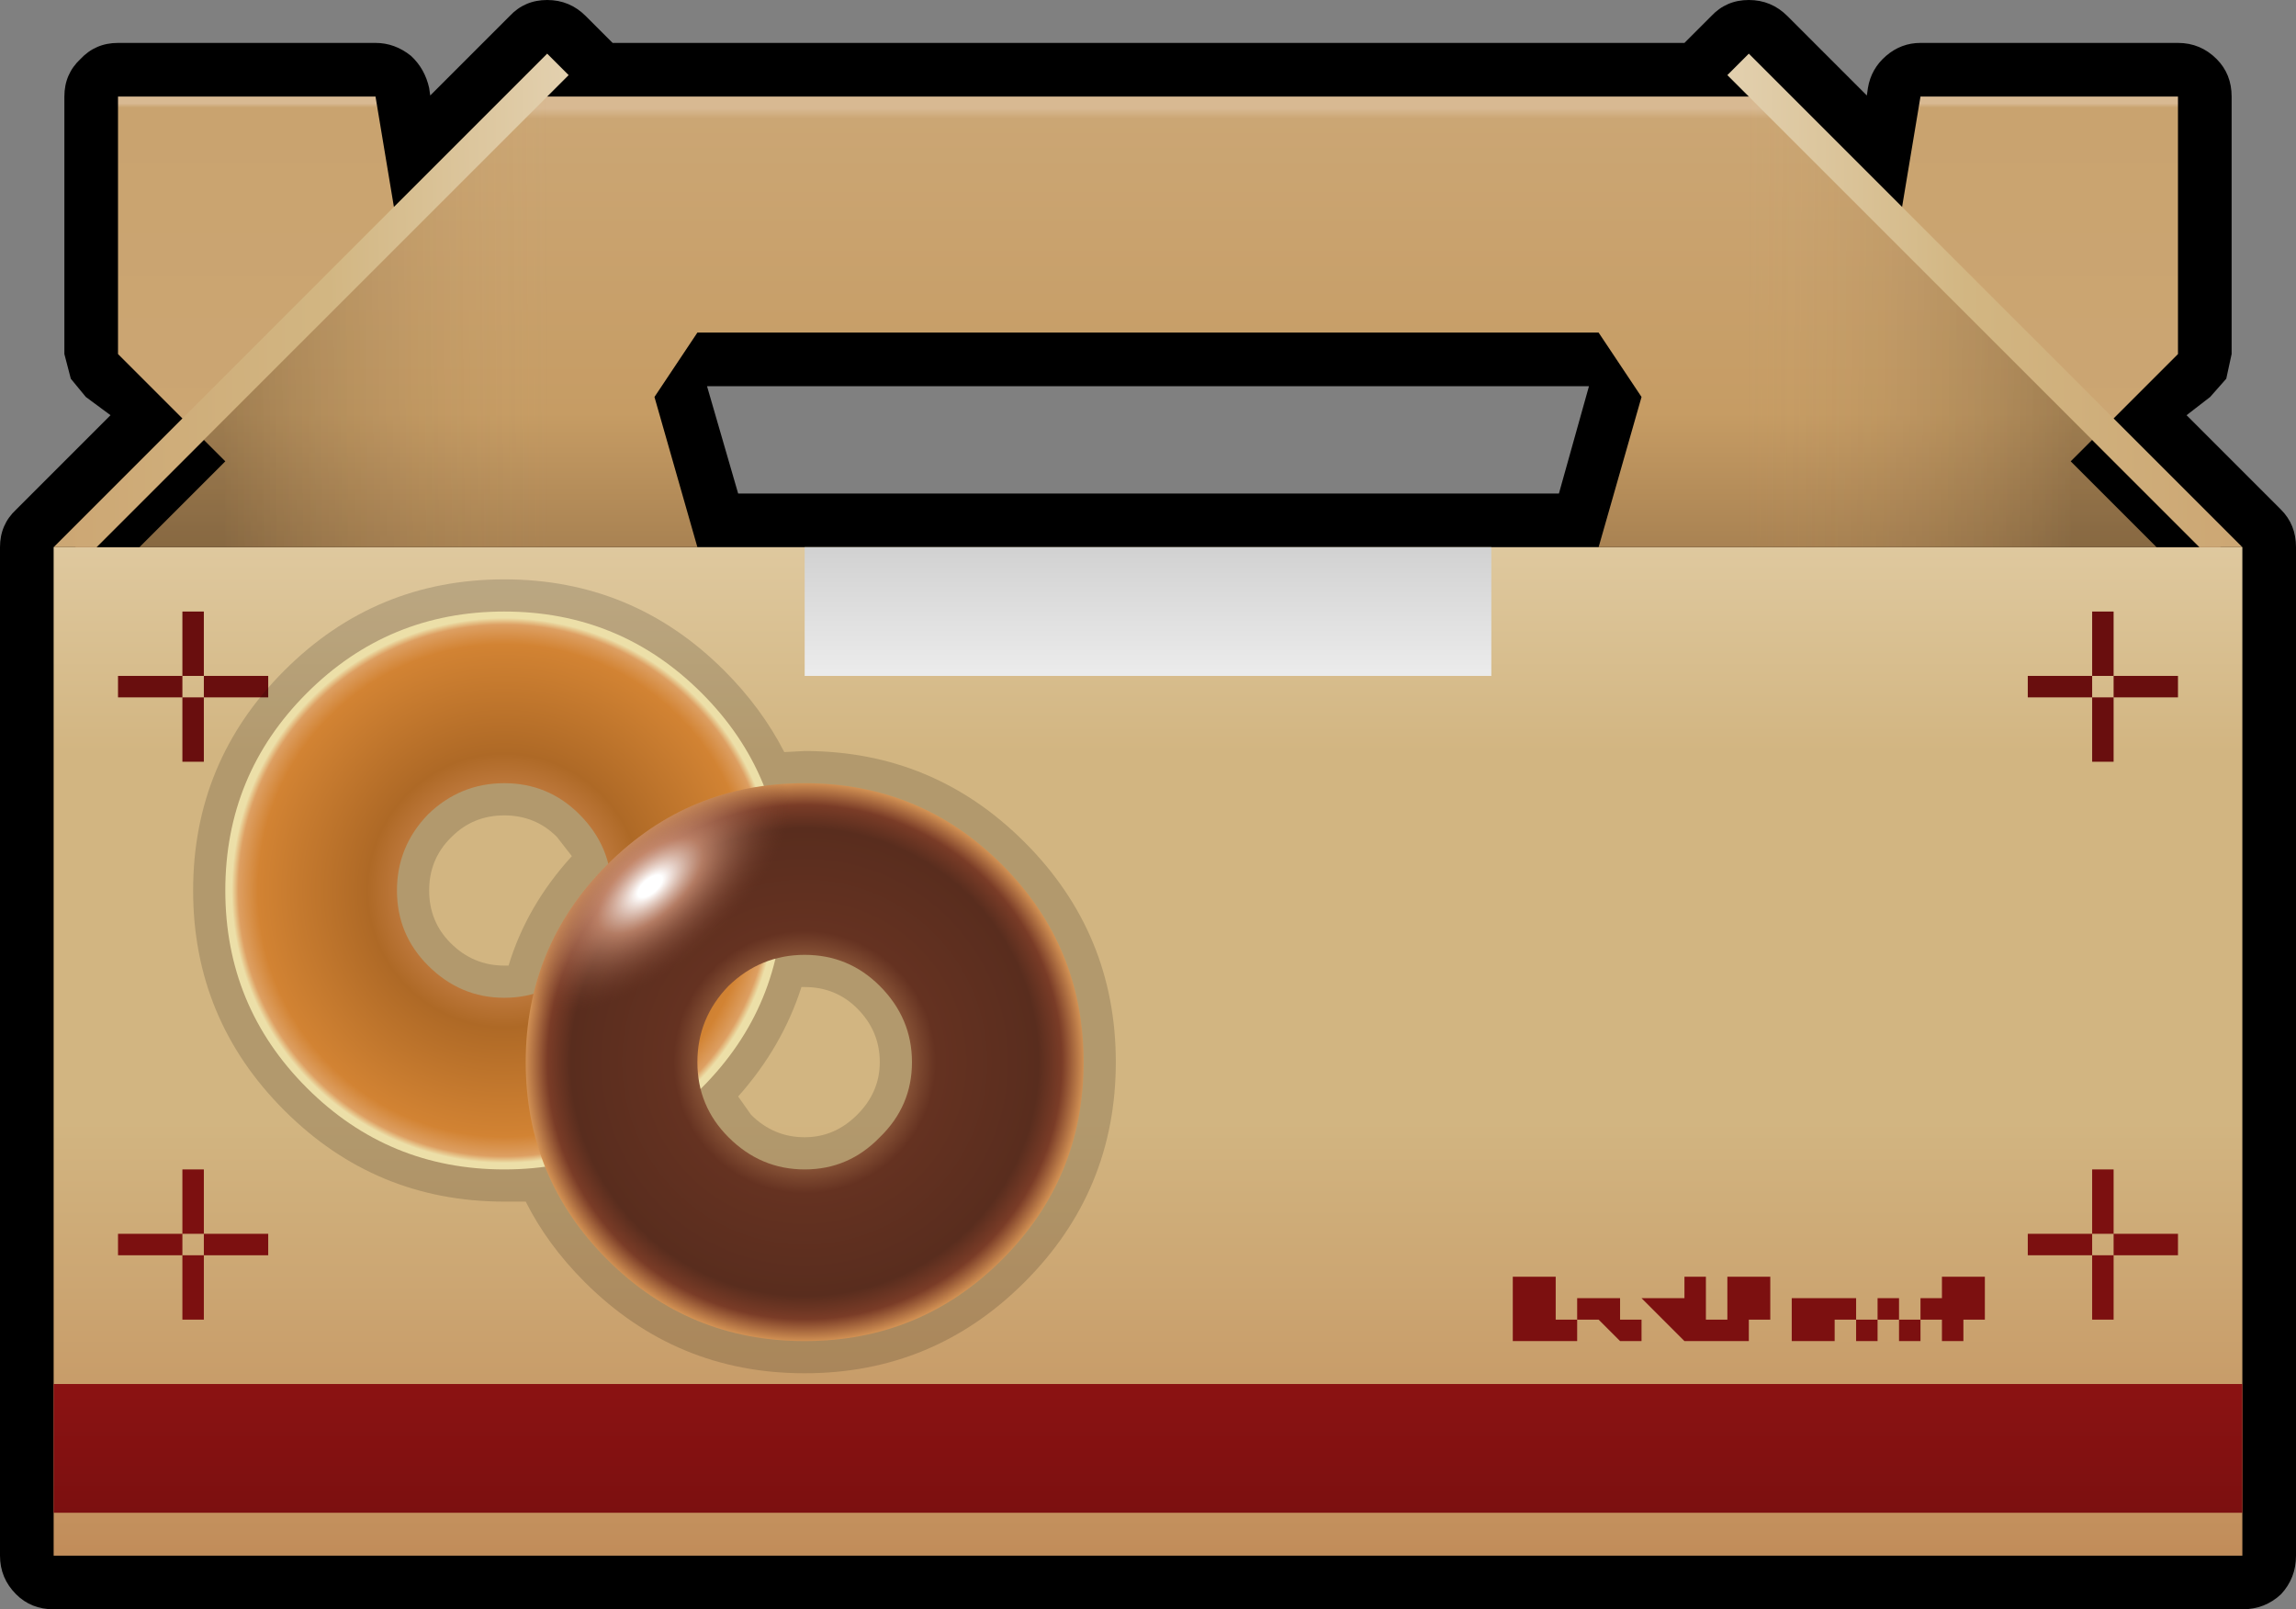 <?xml version="1.0" encoding="UTF-8" standalone="no"?>
<svg xmlns:xlink="http://www.w3.org/1999/xlink" height="75.0px" width="107.0px" xmlns="http://www.w3.org/2000/svg">
  <rect width="100%" height="100%" fill="#808080" stroke="none"/>
  <g transform="matrix(1.0, 0.0, 0.0, 1.0, 53.5, 37.5)">
    <path d="M26.25 -36.75 Q26.95 -37.5 28.0 -37.5 29.05 -37.5 29.8 -36.75 L33.5 -33.05 33.55 -33.4 Q33.7 -34.3 34.4 -34.9 35.1 -35.5 36.0 -35.5 L48.0 -35.5 Q49.05 -35.5 49.8 -34.75 50.5 -34.05 50.5 -33.0 L50.5 -21.0 50.25 -19.85 49.5 -19.0 48.4 -18.15 52.8 -13.75 Q53.5 -13.05 53.5 -12.0 L53.5 35.0 Q53.5 36.05 52.8 36.8 52.05 37.5 51.0 37.5 L-51.0 37.5 Q-52.05 37.5 -52.75 36.8 -53.5 36.05 -53.5 35.0 L-53.5 -12.0 Q-53.5 -13.05 -52.75 -13.75 L-48.35 -18.15 -49.5 -19.0 -50.2 -19.85 -50.5 -21.0 -50.5 -33.0 Q-50.5 -34.05 -49.75 -34.75 -49.05 -35.5 -48.0 -35.5 L-36.0 -35.5 Q-35.1 -35.5 -34.35 -34.9 -33.7 -34.3 -33.5 -33.4 L-33.45 -33.05 -29.75 -36.75 Q-29.05 -37.5 -28.0 -37.5 -26.95 -37.5 -26.2 -36.75 L-25.2 -35.75 -24.95 -35.5 25.0 -35.5 25.25 -35.75 26.25 -36.75 M20.55 -19.5 L-20.55 -19.5 -19.1 -14.5 19.15 -14.5 20.55 -19.5" fill="#000000" fill-rule="evenodd" stroke="none"/>
    <path d="M-51.0 -12.0 L51.0 -12.0 51.0 35.0 -51.0 35.0 -51.0 -12.0" fill="url(#gradient0)" fill-rule="evenodd" stroke="none"/>
    <path d="M51.0 33.0 L-51.0 33.0 -51.0 27.0 51.0 27.0 51.0 33.0" fill="url(#gradient1)" fill-rule="evenodd" stroke="none"/>
    <path d="M-48.0 -21.0 L-48.0 -33.0 -36.0 -33.0 -35.0 -27.0 -44.0 -17.0 -48.0 -21.0" fill="url(#gradient2)" fill-rule="evenodd" stroke="none"/>
    <path d="M35.0 -27.0 L36.0 -33.0 48.0 -33.0 48.0 -21.0 44.0 -17.0 35.0 -27.0" fill="url(#gradient3)" fill-rule="evenodd" stroke="none"/>
    <path d="M21.0 -22.0 L-21.0 -22.0 -23.0 -19.0 -21.0 -12.0 -50.0 -12.0 -29.0 -33.0 0.0 -33.0 29.0 -33.0 50.0 -12.0 21.0 -12.0 23.0 -19.0 21.0 -22.0" fill="url(#gradient4)" fill-rule="evenodd" stroke="none"/>
    <path d="M44.0 -17.0 L49.0 -12.0 47.0 -12.0 43.0 -16.0 44.0 -17.0 M-44.0 -17.0 L-43.0 -16.0 -47.0 -12.0 -49.0 -12.0 -44.0 -17.0" fill="#000000" fill-rule="evenodd" stroke="none"/>
    <path d="M16.0 -6.0 L-16.0 -6.0 -16.0 -12.0 16.0 -12.0 16.0 -6.0" fill="url(#gradient5)" fill-rule="evenodd" stroke="none"/>
    <path d="M-51.0 -12.0 L-28.0 -35.0 -27.0 -34.0 -49.0 -12.0 -51.0 -12.0" fill="url(#gradient6)" fill-rule="evenodd" stroke="none"/>
    <path d="M27.0 -34.0 L28.0 -35.0 51.0 -12.0 49.0 -12.0 27.0 -34.0" fill="url(#gradient7)" fill-rule="evenodd" stroke="none"/>
    <path d="M45.0 17.0 L45.0 20.0 48.0 20.0 48.0 21.0 45.0 21.0 45.0 24.0 44.0 24.0 44.0 21.0 41.0 21.0 41.0 20.0 44.0 20.0 44.0 17.0 45.0 17.0 M45.0 20.0 L44.0 20.0 44.0 21.0 45.0 21.0 45.0 20.0 M-44.0 17.0 L-44.0 20.0 -41.0 20.0 -41.0 21.0 -44.0 21.0 -44.0 24.0 -45.0 24.0 -45.0 21.0 -48.0 21.0 -48.0 20.0 -45.0 20.0 -45.0 17.0 -44.0 17.0 M-45.0 20.0 L-45.0 21.0 -44.0 21.0 -44.0 20.0 -45.0 20.0" fill="#7c1010" fill-rule="evenodd" stroke="none"/>
    <path d="M45.0 -9.0 L45.0 -6.0 48.0 -6.0 48.0 -5.0 45.0 -5.0 45.0 -2.0 44.0 -2.0 44.0 -5.0 41.0 -5.0 41.0 -6.0 44.0 -6.0 44.0 -9.0 45.0 -9.0 M44.0 -6.0 L44.0 -5.0 45.0 -5.0 45.0 -6.0 44.0 -6.0 M-44.0 -9.0 L-44.0 -6.0 -41.0 -6.0 -41.0 -5.0 -44.0 -5.0 -44.0 -2.0 -45.0 -2.0 -45.0 -5.0 -48.0 -5.0 -48.0 -6.0 -45.0 -6.0 -45.0 -9.0 -44.0 -9.0 M-44.0 -6.0 L-45.0 -6.0 -45.0 -5.0 -44.0 -5.0 -44.0 -6.0" fill="#690e0e" fill-rule="evenodd" stroke="none"/>
    <path d="M-16.0 -2.5 Q-10.0 -2.5 -5.75 1.75 -1.5 6.0 -1.5 12.0 -1.5 18.0 -5.75 22.25 -10.0 26.5 -16.0 26.5 -22.0 26.5 -26.25 22.25 -28.0 20.5 -29.0 18.5 L-30.0 18.5 Q-36.0 18.5 -40.25 14.25 -44.5 10.0 -44.5 4.0 -44.5 -2.0 -40.25 -6.25 -36.0 -10.5 -30.0 -10.5 -24.0 -10.5 -19.75 -6.25 -18.0 -4.5 -16.95 -2.45 L-16.0 -2.5 M-13.55 9.5 Q-14.55 8.5 -16.0 8.5 L-16.15 8.5 Q-17.05 11.3 -19.1 13.6 L-18.5 14.45 Q-17.45 15.5 -16.0 15.5 -14.6 15.5 -13.55 14.45 -12.5 13.4 -12.5 12.0 -12.5 10.55 -13.55 9.5 M-30.0 0.5 Q-31.45 0.5 -32.45 1.5 L-32.5 1.55 Q-33.5 2.55 -33.5 4.0 -33.5 5.45 -32.5 6.45 -31.45 7.5 -30.0 7.5 L-29.8 7.5 Q-28.95 4.7 -26.85 2.4 L-27.55 1.5 Q-28.55 0.5 -30.0 0.5" fill="#000000" fill-opacity="0.153" fill-rule="evenodd" stroke="none"/>
    <path d="M-30.0 -9.0 Q-24.6 -9.0 -20.8 -5.2 -17.0 -1.4 -17.0 4.0 -17.0 9.4 -20.8 13.2 -24.6 17.0 -30.0 17.0 -35.4 17.0 -39.2 13.2 -43.0 9.4 -43.0 4.0 -43.0 -1.4 -39.2 -5.2 -35.4 -9.0 -30.0 -9.0 M-30.0 9.0 Q-27.95 9.0 -26.5 7.5 -25.0 6.05 -25.0 4.0 -25.0 1.95 -26.5 0.45 -27.95 -1.0 -30.0 -1.0 -32.05 -1.0 -33.55 0.45 -35.0 1.95 -35.0 4.0 -35.0 6.05 -33.55 7.5 -32.05 9.0 -30.0 9.0" fill="url(#gradient8)" fill-rule="evenodd" stroke="none"/>
    <path d="M-6.8 21.2 Q-10.6 25.0 -16.0 25.0 -21.4 25.0 -25.2 21.2 -29.0 17.4 -29.0 12.0 -29.0 6.6 -25.2 2.8 -21.4 -1.0 -16.0 -1.0 -10.6 -1.0 -6.8 2.8 -3.0 6.6 -3.0 12.0 -3.0 17.4 -6.8 21.2 M-11.0 12.0 Q-11.0 9.95 -12.5 8.45 -13.95 7.0 -16.0 7.0 -18.05 7.0 -19.55 8.45 -21.0 9.95 -21.0 12.0 -21.0 14.05 -19.55 15.5 -18.05 17.0 -16.0 17.0 -13.95 17.0 -12.5 15.5 -11.0 14.05 -11.0 12.0" fill="url(#gradient9)" fill-rule="evenodd" stroke="none"/>
    <path d="M23.0 24.0 L23.0 25.0 22.0 25.0 21.0 24.0 20.0 24.0 20.0 25.0 17.0 25.0 17.0 22.0 19.0 22.0 19.0 24.0 20.0 24.0 20.0 23.0 22.0 23.0 22.0 24.0 23.0 24.0 M25.0 22.0 L26.0 22.0 26.0 24.0 27.0 24.0 27.0 22.0 28.0 22.0 29.0 22.0 29.0 24.0 28.0 24.0 28.0 25.0 25.0 25.0 24.0 24.0 23.0 23.0 25.0 23.0 25.0 22.0 M34.0 23.0 L35.0 23.0 35.0 24.0 34.0 24.0 34.0 23.0 M34.0 24.0 L34.0 25.0 33.0 25.0 33.0 24.0 32.0 24.0 32.0 25.0 30.0 25.0 30.0 23.0 33.0 23.0 33.0 24.0 34.0 24.0 M35.0 24.0 L36.0 24.0 36.0 23.0 37.0 23.0 37.0 22.0 39.0 22.0 39.0 24.0 38.0 24.0 38.0 25.0 37.0 25.0 37.0 24.0 36.0 24.0 36.0 25.0 35.0 25.0 35.0 24.0" fill="#7c1010" fill-rule="evenodd" stroke="none"/>
    <path d="M28.0 -12.0 L28.0 -33.0 49.0 -12.0 28.0 -12.0" fill="url(#gradient10)" fill-rule="evenodd" stroke="none"/>
    <path d="M-28.0 -12.0 L-49.0 -12.0 -28.0 -33.0 -28.0 -12.0" fill="url(#gradient11)" fill-rule="evenodd" stroke="none"/>
    <path d="M-14.4 -0.9 L-14.75 7.15 -16.0 7.0 Q-18.05 7.0 -19.55 8.45 -21.0 9.95 -21.0 12.0 L-20.8 13.4 -28.9 13.65 -29.0 12.0 Q-29.0 6.6 -25.2 2.8 -21.4 -1.0 -16.0 -1.0 L-14.4 -0.9" fill="url(#gradient12)" fill-rule="evenodd" stroke="none"/>
    <path d="M-6.55 11.9 Q-4.75 13.35 -5.2 16.45 -5.65 19.55 -8.0 22.5 -10.4 25.45 -13.35 26.55 -16.3 27.65 -18.1 26.2 -19.85 24.75 -19.4 21.65 L-18.9 19.7 Q-18.3 18.2 -17.25 16.85 L-16.0 17.0 Q-13.95 17.0 -12.5 15.5 -11.1 14.15 -11.0 12.3 -9.1 11.65 -6.9 11.65 L-6.55 11.9" fill="url(#gradient13)" fill-rule="evenodd" stroke="none"/>
  </g>
  <defs>
    <linearGradient gradientTransform="matrix(0.0, 0.029, -0.029, 0.0, 0.0, 11.5)" gradientUnits="userSpaceOnUse" id="gradient0" spreadMethod="pad" x1="-819.2" x2="819.2">
      <stop offset="0.0" stop-color="#dfc99f"/>
      <stop offset="0.208" stop-color="#d2b581"/>
      <stop offset="0.569" stop-color="#d2b581"/>
      <stop offset="1.0" stop-color="#c18c59"/>
    </linearGradient>
    <linearGradient gradientTransform="matrix(0.0, 0.005, -0.004, 0.0, 0.0, 30.0)" gradientUnits="userSpaceOnUse" id="gradient1" spreadMethod="pad" x1="-819.2" x2="819.2">
      <stop offset="0.0" stop-color="#8e1313"/>
      <stop offset="0.859" stop-color="#7c1010"/>
    </linearGradient>
    <linearGradient gradientTransform="matrix(0.0, -0.01, 0.01, 0.0, -41.5, -25.0)" gradientUnits="userSpaceOnUse" id="gradient2" spreadMethod="pad" x1="-819.2" x2="819.2">
      <stop offset="0.0" stop-color="#cca673"/>
      <stop offset="0.957" stop-color="#c9a36f"/>
      <stop offset="0.969" stop-color="#d8b992"/>
    </linearGradient>
    <linearGradient gradientTransform="matrix(0.0, -0.01, 0.01, 0.0, 41.5, -25.0)" gradientUnits="userSpaceOnUse" id="gradient3" spreadMethod="pad" x1="-819.2" x2="819.2">
      <stop offset="0.0" stop-color="#cca673"/>
      <stop offset="0.957" stop-color="#c9a36f"/>
      <stop offset="0.969" stop-color="#d8b992"/>
    </linearGradient>
    <linearGradient gradientTransform="matrix(0.0, -0.024, 0.013, 0.0, 0.0, -14.0)" gradientUnits="userSpaceOnUse" id="gradient4" spreadMethod="pad" x1="-819.2" x2="819.2">
      <stop offset="0.0" stop-color="#573a20"/>
      <stop offset="0.608" stop-color="#c69c64"/>
      <stop offset="0.957" stop-color="#cba674"/>
      <stop offset="0.969" stop-color="#d8b992"/>
    </linearGradient>
    <linearGradient gradientTransform="matrix(0.0, -0.004, 0.004, 0.0, 0.0, -9.0)" gradientUnits="userSpaceOnUse" id="gradient5" spreadMethod="pad" x1="-819.2" x2="819.2">
      <stop offset="0.0" stop-color="#ededed"/>
      <stop offset="1.0" stop-color="#d0d0d0"/>
    </linearGradient>
    <linearGradient gradientTransform="matrix(-0.015, 1.0E-4, -1.0E-4, -0.014, -39.0, -23.5)" gradientUnits="userSpaceOnUse" id="gradient6" spreadMethod="pad" x1="-819.2" x2="819.2">
      <stop offset="0.0" stop-color="#e3d1b0"/>
      <stop offset="0.467" stop-color="#d2b682"/>
      <stop offset="1.0" stop-color="#cca673"/>
    </linearGradient>
    <linearGradient gradientTransform="matrix(0.015, 0.0, 0.0, 0.014, 39.0, -23.5)" gradientUnits="userSpaceOnUse" id="gradient7" spreadMethod="pad" x1="-819.2" x2="819.2">
      <stop offset="0.0" stop-color="#e3d1b0"/>
      <stop offset="0.467" stop-color="#d2b682"/>
      <stop offset="1.0" stop-color="#cca673"/>
    </linearGradient>
    <radialGradient cx="0" cy="0" gradientTransform="matrix(0.016, 0.0, 0.0, 0.016, -30.0, 4.0)" gradientUnits="userSpaceOnUse" id="gradient8" r="819.2" spreadMethod="pad">
      <stop offset="0.141" stop-color="#dd9768"/>
      <stop offset="0.486" stop-color="#ae6926"/>
      <stop offset="0.875" stop-color="#d28333"/>
      <stop offset="0.945" stop-color="#dd9f62"/>
      <stop offset="0.969" stop-color="#ecdfa8"/>
    </radialGradient>
    <radialGradient cx="0" cy="0" gradientTransform="matrix(0.016, 0.0, 0.0, 0.016, -16.0, 12.0)" gradientUnits="userSpaceOnUse" id="gradient9" r="819.2" spreadMethod="pad">
      <stop offset="0.141" stop-color="#dfa56c"/>
      <stop offset="0.467" stop-color="#653221"/>
      <stop offset="0.831" stop-color="#592d1e"/>
      <stop offset="0.914" stop-color="#7a3c27"/>
      <stop offset="1.0" stop-color="#d99857"/>
    </radialGradient>
    <linearGradient gradientTransform="matrix(-0.013, -1.0E-4, -1.0E-4, 0.013, 38.5, -22.5)" gradientUnits="userSpaceOnUse" id="gradient10" spreadMethod="pad" x1="-819.2" x2="819.2">
      <stop offset="0.278" stop-color="#000000" stop-opacity="0.2"/>
      <stop offset="1.0" stop-color="#c9a370" stop-opacity="0.0"/>
    </linearGradient>
    <linearGradient gradientTransform="matrix(0.013, -1.0E-4, 1.0E-4, 0.013, -38.5, -22.5)" gradientUnits="userSpaceOnUse" id="gradient11" spreadMethod="pad" x1="-819.2" x2="819.2">
      <stop offset="0.278" stop-color="#000000" stop-opacity="0.2"/>
      <stop offset="1.0" stop-color="#caa470" stop-opacity="0.0"/>
    </linearGradient>
    <radialGradient cx="0" cy="0" gradientTransform="matrix(0.004, 0.004, -0.009, 0.008, -23.2, 3.8)" gradientUnits="userSpaceOnUse" id="gradient12" r="819.2" spreadMethod="pad">
      <stop offset="0.071" stop-color="#ffffff"/>
      <stop offset="0.306" stop-color="#d69a7e" stop-opacity="0.714"/>
      <stop offset="0.808" stop-color="#733a28" stop-opacity="0.0"/>
    </radialGradient>
    <radialGradient cx="0" cy="0" fx="-1603.2" fy="0" gradientTransform="matrix(0.002, 0.004, -0.007, 0.004, -13.8, 16.7)" gradientUnits="userSpaceOnUse" id="gradient13" r="819.2" spreadMethod="pad">
      <stop offset="0.024" stop-color="#ffffff" stop-opacity="0.4"/>
      <stop offset="0.761" stop-color="#673221" stop-opacity="0.0"/>
    </radialGradient>
  </defs>
</svg>
